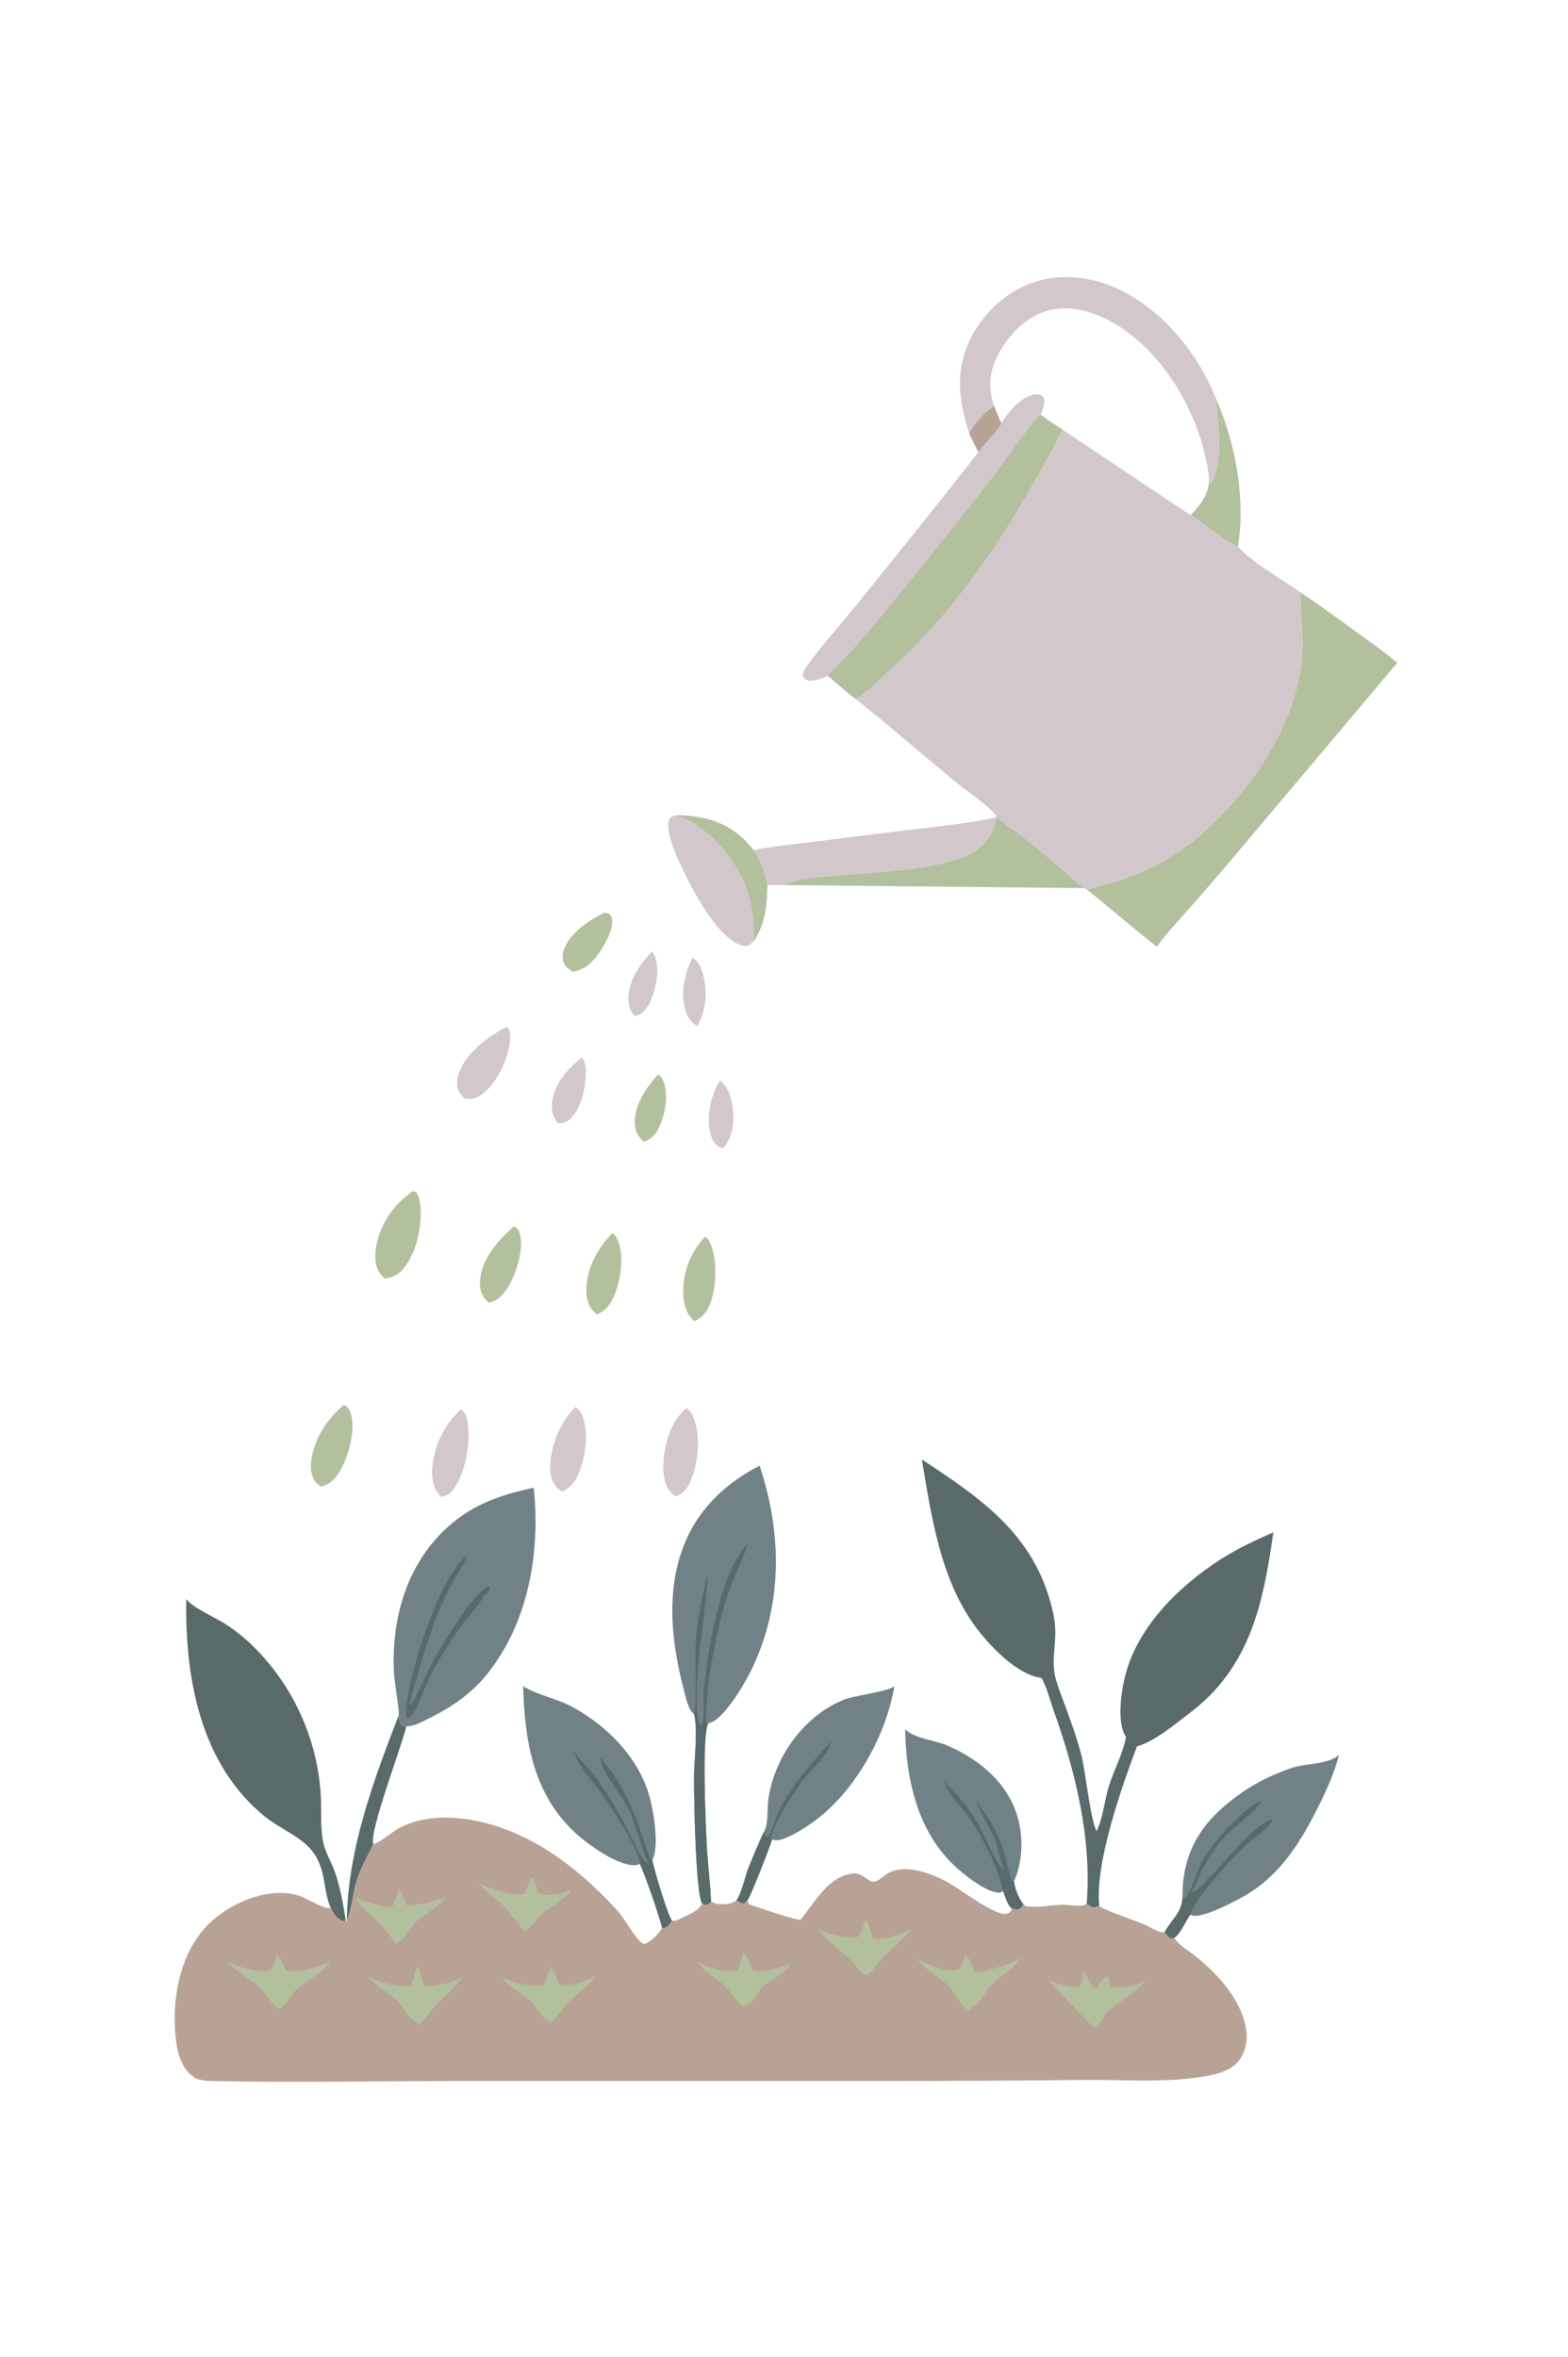 <svg width="334" height="502" viewBox="0 0 334 502" fill="none" xmlns="http://www.w3.org/2000/svg">
<path d="M147.45 204.017C147.554 204.067 147.658 204.116 147.758 204.172C148.817 204.771 149.38 206.213 149.704 207.335C150.768 211.029 150.42 215.194 148.537 218.534C147.307 217.797 146.59 216.82 146.116 215.487C144.8 211.785 145.814 207.434 147.45 204.017Z" fill="#D2C7CA"/>
<path d="M138.876 202.648C139.293 203.016 139.477 203.463 139.633 203.993C140.527 207.026 139.647 211.269 138.157 213.982C137.422 215.318 136.698 215.995 135.225 216.428C134.281 215.399 133.884 214.266 133.857 212.882C133.78 208.963 136.265 205.332 138.876 202.648Z" fill="#D2C7CA"/>
<path d="M153.344 230.073C153.379 230.101 153.415 230.127 153.449 230.155C155.276 231.71 155.937 234.157 156.123 236.47C156.365 239.487 156.033 242.155 154.048 244.508C153.667 244.429 153.35 244.333 153.015 244.127C152.064 243.543 151.58 242.43 151.328 241.382C150.456 237.747 151.393 233.202 153.344 230.073Z" fill="#D2C7CA"/>
<path d="M140.139 228.836C140.764 229.18 141.118 229.679 141.362 230.342C142.391 233.135 141.719 237.185 140.518 239.822C139.735 241.543 138.916 242.5 137.114 243.161C135.982 242.043 135.33 241.074 135.222 239.43C134.965 235.499 137.659 231.617 140.139 228.836Z" fill="#B3C09E"/>
<path d="M123.924 225.188C124.66 225.923 124.755 227.304 124.762 228.302C124.784 231.45 123.899 235.842 121.577 238.151C120.718 239.006 120.021 239.205 118.833 239.194C117.764 237.854 117.396 236.506 117.586 234.804C118.026 230.855 120.944 227.548 123.924 225.188Z" fill="#D2C7CA"/>
<path d="M128.696 194.371C129.085 194.372 129.428 194.506 129.793 194.626C130.095 194.958 130.297 195.2 130.368 195.656C130.727 197.983 128.781 201.291 127.497 203.078C126.016 205.138 124.569 206.496 122.03 206.929C121.304 206.534 120.559 205.958 120.183 205.207C119.734 204.309 119.758 203.348 120.059 202.413C121.22 198.796 125.468 195.942 128.696 194.371Z" fill="#B3C09E"/>
<path d="M130.363 262.659C130.406 262.672 130.452 262.68 130.494 262.699C131.037 262.943 131.373 263.609 131.598 264.123C132.988 267.302 132.257 272.282 131.04 275.4C130.209 277.527 129.278 278.968 127.157 279.919C126.935 279.748 126.723 279.564 126.524 279.368C125.339 278.223 124.932 276.536 124.914 274.93C124.864 270.236 127.198 265.957 130.363 262.659Z" fill="#B3C09E"/>
<path d="M109.406 261.204C109.585 261.269 109.678 261.292 109.835 261.376C110.422 261.692 110.656 262.36 110.801 262.971C111.573 266.219 109.891 271.371 108.206 274.105C107.153 275.815 106.133 276.922 104.133 277.412C103.866 277.175 103.611 276.926 103.366 276.665C102.44 275.661 102.153 274.18 102.228 272.848C102.492 268.186 106.084 264.133 109.406 261.204Z" fill="#B3C09E"/>
<path d="M150.143 263.402C150.657 263.603 150.893 263.922 151.132 264.4C152.812 267.766 152.667 273.605 151.45 277.097C150.736 279.147 149.918 280.381 147.934 281.356C147.843 281.28 147.752 281.205 147.667 281.123C146.114 279.623 145.572 277.63 145.531 275.513C145.442 270.993 147.031 266.665 150.143 263.402Z" fill="#B3C09E"/>
<path d="M122.521 299.664C123.189 299.964 123.63 300.606 123.933 301.25C125.464 304.496 124.739 309.923 123.512 313.164C122.719 315.258 121.812 316.694 119.726 317.637C119.41 317.45 119.113 317.244 118.841 316.995C117.638 315.892 117.23 314.29 117.205 312.705C117.135 308.072 119.303 302.94 122.521 299.664Z" fill="#D2C7CA"/>
<path d="M98.131 300.171C98.222 300.222 98.316 300.27 98.405 300.325C99.183 300.811 99.464 302.014 99.598 302.873C100.271 307.196 99.194 313.6 96.616 317.117C95.865 318.142 95.218 318.563 93.958 318.768C93.871 318.682 93.787 318.594 93.705 318.504C92.312 316.964 91.946 315.03 92.054 313.002C92.072 312.699 92.097 312.397 92.128 312.095C92.161 311.794 92.2 311.493 92.246 311.193C92.293 310.893 92.346 310.595 92.407 310.298C92.468 310.001 92.536 309.705 92.611 309.411C92.686 309.117 92.768 308.825 92.857 308.535C92.947 308.245 93.043 307.958 93.145 307.672C93.248 307.387 93.358 307.104 93.475 306.824C93.591 306.544 93.714 306.267 93.844 305.993C93.974 305.719 94.11 305.448 94.253 305.181C94.396 304.913 94.545 304.649 94.7 304.389C94.856 304.128 95.017 303.872 95.185 303.619C95.353 303.367 95.527 303.119 95.707 302.875C95.886 302.63 96.072 302.391 96.263 302.155C96.454 301.92 96.651 301.69 96.854 301.464C97.056 301.238 97.264 301.018 97.477 300.802C97.69 300.586 97.907 300.376 98.131 300.171Z" fill="#D2C7CA"/>
<path d="M73.203 299.198C73.304 299.241 73.407 299.282 73.506 299.329C74.187 299.652 74.531 300.358 74.74 301.048C75.774 304.466 74.334 309.708 72.698 312.754C71.64 314.723 70.621 315.928 68.436 316.583C67.989 316.313 67.586 316.034 67.251 315.626C66.368 314.547 66.135 313.016 66.242 311.658C66.624 306.777 69.581 302.297 73.203 299.198Z" fill="#B3C09E"/>
<path d="M107.945 218.654C108.008 218.713 108.076 218.767 108.133 218.831C108.952 219.744 108.67 221.773 108.448 222.879C107.72 226.508 105.473 231.256 102.255 233.318C101.126 234.041 100.217 234.16 98.907 233.883C98.508 233.499 98.12 233.112 97.843 232.626C97.205 231.51 97.257 230.125 97.625 228.926C99.035 224.328 103.881 220.774 107.945 218.654Z" fill="#D2C7CA"/>
<path d="M146.198 299.898C147.017 300.388 147.442 301.116 147.777 301.986C149.291 305.914 148.722 311.898 146.973 315.67C146.264 317.202 145.492 318.093 143.887 318.688C143.525 318.387 143.153 318.08 142.837 317.729C141.344 316.076 141.17 313.254 141.334 311.154C141.659 306.992 142.95 302.673 146.198 299.898Z" fill="#D2C7CA"/>
<path d="M84.879 365.401C84.961 366.182 85.059 366.656 85.532 367.293C85.977 367.548 86.057 367.679 86.576 367.591C85.523 372.058 78.603 389.991 79.514 392.746C78.26 395.377 76.731 397.985 75.902 400.783C75.109 403.463 74.934 406.486 73.868 409.052C74.079 393.884 79.494 379.363 84.879 365.401Z" fill="#596A6A"/>
<path d="M87.932 253.655L88.574 253.845C89.148 254.548 89.367 255.385 89.488 256.269C90.066 260.514 88.813 266.52 86.123 269.923C84.939 271.422 83.823 272.045 81.927 272.276C81.551 271.922 81.197 271.541 80.903 271.115C79.809 269.527 79.784 267.313 80.113 265.486C81.006 260.529 83.872 256.508 87.932 253.655Z" fill="#B3C09E"/>
<path d="M259.07 84.996C263.16 94.395 265.379 106.192 263.683 116.408C259.99 114.753 257.037 111.816 253.599 109.731C255.693 107.486 257.546 105.274 257.542 102.075L257.731 102.891L257.925 102.981C260.814 98.566 259.311 90.014 259.07 84.996Z" fill="#B3C09E"/>
<path d="M212.349 173.872C214.064 175.602 216.306 176.951 218.224 178.474C221.755 181.283 225.207 184.186 228.58 187.185C229.332 187.848 230.083 188.661 230.963 189.137L166.526 188.48C167.454 188.177 168.381 187.761 169.331 187.553C179.255 185.377 202.331 186.644 209.246 179.95C210.752 178.492 212.067 176.251 212.102 174.107L212.349 173.872Z" fill="#B3C09E"/>
<path d="M143.968 173.613C149.62 173.652 154.767 174.939 158.841 179.137C159.431 179.745 159.997 180.395 160.53 181.055C162.017 183.436 162.963 185.704 163.464 188.476C163.347 192.82 163.069 196.374 160.738 200.172C160.428 200.555 160.107 200.922 159.682 201.183C159.119 201.53 158.408 201.481 157.801 201.281C153.09 199.724 148.174 190.731 146.091 186.463C144.884 183.991 141.411 177.183 142.57 174.536C142.872 173.847 143.319 173.822 143.968 173.613Z" fill="#D2C7CA"/>
<path d="M143.968 173.613C149.62 173.652 154.767 174.939 158.841 179.137C159.431 179.745 159.997 180.395 160.53 181.055C162.017 183.436 162.963 185.704 163.464 188.476C163.347 192.82 163.069 196.374 160.738 200.172C160.604 194.857 159.962 190.172 157.333 185.454C154.642 180.628 149.467 175.156 143.968 173.613Z" fill="#B3C09E"/>
<path d="M160.53 181.055C164.538 180.194 168.71 179.854 172.778 179.333C179.86 178.419 186.947 177.54 194.038 176.697C200.074 175.975 206.147 175.363 212.102 174.107C212.067 176.251 210.752 178.492 209.246 179.95C202.331 186.644 179.255 185.377 169.331 187.553C168.381 187.761 167.454 188.177 166.526 188.48L163.464 188.476C162.963 185.704 162.017 183.436 160.53 181.055Z" fill="#D2C7CA"/>
<path d="M162.682 390.165C162.734 390.066 162.791 389.972 162.839 389.87C163.716 388.066 163.381 384.847 163.711 382.798C165.144 373.892 171.387 365.303 179.831 361.927C182.077 361.032 189.244 360.254 190.511 359.074C188.693 369.826 182.011 381.713 173.081 388.109C171.49 389.246 166.939 392.256 164.95 391.857C164.751 391.815 164.67 391.772 164.466 391.697C164.057 393.148 159.845 404.002 159.267 404.584C159.03 404.855 158.766 405.09 158.5 405.336C157.728 405.345 157.497 405.071 156.893 404.656C158.035 402.996 158.603 399.966 159.342 398.034C160.38 395.378 161.493 392.755 162.682 390.165Z" fill="#718287"/>
<path d="M162.682 390.165L163.086 391.112L163.5 391.171C164.765 389.56 165.103 387.056 166.088 385.229C169.012 379.801 172.871 375.359 177.037 370.892C176.358 373.872 173.097 376.454 171.227 378.853C169.012 381.696 164.974 388.027 164.249 391.374L164.466 391.697C164.057 393.148 159.845 404.002 159.267 404.584C159.03 404.855 158.766 405.09 158.5 405.336C157.728 405.345 157.497 405.071 156.893 404.656C158.035 402.996 158.603 399.966 159.342 398.034C160.38 395.378 161.493 392.755 162.682 390.165Z" fill="#596A6A"/>
<path d="M192.798 368.235C194.721 370.222 199.044 370.562 201.621 371.65C207.781 374.245 213.579 378.732 216.123 385.092C218.056 389.926 218.106 395.776 216.03 400.577C216.068 402.09 217.044 404.424 218.033 405.561C217.604 406.143 217.495 406.385 216.819 406.679C216.388 406.617 215.96 406.578 215.549 406.424C214.675 405.934 214.039 403.672 213.66 402.705C213.415 402.907 213.182 403.051 212.852 403.054C210.06 403.071 205.111 399.038 203.114 397.129C195.302 389.655 192.991 378.654 192.798 368.235Z" fill="#718287"/>
<path d="M201.181 379.275C201.907 380.304 202.853 381.115 203.686 382.053C205.503 384.102 207.22 386.393 208.55 388.789C209.828 391.089 212.137 397.002 213.965 398.41C213.053 396.175 212.726 393.72 211.805 391.491C210.665 388.73 208.881 386.481 208.013 383.556C210.905 387.553 212.796 390.4 214.134 395.256C214.626 397.044 214.885 399.077 215.703 400.74L216.03 400.577C216.068 402.09 217.044 404.424 218.033 405.561C217.604 406.143 217.495 406.385 216.819 406.679C216.388 406.617 215.96 406.578 215.549 406.424C214.675 405.934 214.039 403.672 213.66 402.705C212.734 397.802 209.133 390.932 206.248 386.857C204.388 384.229 202.002 382.514 201.181 379.275Z" fill="#596A6A"/>
<path d="M251.88 403.849C251.853 396.998 254.021 391.302 258.86 386.422C259.362 385.926 259.876 385.442 260.402 384.971C260.929 384.501 261.468 384.044 262.018 383.602C262.568 383.16 263.129 382.732 263.702 382.321C264.274 381.907 264.856 381.508 265.449 381.125C266.042 380.741 266.644 380.374 267.256 380.023C267.868 379.67 268.488 379.333 269.117 379.013C269.746 378.695 270.383 378.392 271.028 378.105C271.673 377.817 272.324 377.547 272.983 377.294C274.1 376.853 275.242 376.412 276.415 376.147C278.78 375.611 283.534 375.497 285.222 373.666C284.305 377.399 282.683 380.964 280.986 384.399C277.303 391.854 273.008 398.933 265.753 403.348C263.633 404.639 256.25 408.542 254.02 407.934C253.82 407.878 253.741 407.832 253.536 407.744C252.709 408.875 251.227 412.107 250.108 412.679L249.549 412.833C248.821 412.63 248.518 412.042 248.098 411.457C249.498 408.757 251.949 407.176 251.88 403.849Z" fill="#718287"/>
<path d="M251.88 403.849L252.164 404.486C253.826 402.93 254.889 398.443 256.169 396.24C258.379 392.439 261.325 389.308 264.543 386.347C265.521 385.448 267.393 383.651 268.77 383.641C267.176 386.148 262.347 389.155 260.009 392.109C258.679 393.789 257.468 395.645 256.403 397.505C255.525 399.041 254.596 402.064 253.505 403.103C253.556 403.097 253.608 403.09 253.658 403.08C256.831 402.486 266.105 388.465 270.986 387.471L271.053 387.746C269.683 389.798 267.339 391.148 265.518 392.792C262.482 395.531 254.717 404.045 253.536 407.744C252.709 408.875 251.227 412.107 250.108 412.679L249.549 412.833C248.821 412.63 248.518 412.042 248.098 411.457C249.498 408.757 251.949 407.176 251.88 403.849Z" fill="#596A6A"/>
<path d="M206.464 92.306C204.417 86.088 203.461 79.95 206.035 73.67C208.403 67.893 213.119 62.964 218.909 60.591C224.762 58.192 231.416 58.648 237.174 61.102C247.263 65.403 255.056 74.968 259.07 84.996C259.311 90.014 260.814 98.566 257.924 102.981L257.731 102.891L257.542 102.075C257.345 99.578 256.788 97.051 256.09 94.65C253.047 84.192 246.136 73.589 236.376 68.327C232.377 66.171 227.387 64.846 222.917 66.219C218.332 67.627 214.792 71.388 212.611 75.546C210.642 79.301 210.47 82.449 211.725 86.459C212.245 87.69 212.72 88.973 213.317 90.167C211.955 92.502 209.989 94.103 208.461 96.257C207.704 94.998 207.104 93.629 206.464 92.306Z" fill="#D2C7CA"/>
<path d="M211.725 86.459C212.245 87.69 212.72 88.973 213.317 90.167C211.955 92.502 209.989 94.102 208.461 96.257C207.704 94.998 207.104 93.629 206.464 92.306C207.923 89.779 209.394 88.182 211.725 86.459Z" fill="#B8A295"/>
<path d="M136.254 396.897C135.927 397.074 135.67 397.198 135.293 397.214C131.509 397.361 125.044 392.684 122.29 390.083C113.534 381.817 111.75 370.607 111.436 359.097C114.681 361.071 118.678 361.705 122.063 363.571C129.357 367.591 135.938 374.222 138.289 382.376C139.205 385.553 140.521 393.263 138.956 396.073C139.177 397.701 142.315 408.182 143.155 409.045C142.756 409.578 142.273 410.418 141.57 410.539C141.348 410.578 141.228 410.555 141.017 410.535C140.651 408.591 137.197 398.619 136.254 396.897Z" fill="#718287"/>
<path d="M122.184 372.977C123.435 374.68 125.136 376.137 126.44 377.866C130.191 382.837 133.048 388.24 135.805 393.792C136.376 394.939 136.954 396.495 138.258 396.933C137.342 395.629 135.252 388.259 134.18 385.873C132.393 381.899 128.578 378.422 127.793 374.127C133.787 381.36 135.223 386.275 138.173 394.975C138.384 395.596 138.366 395.789 138.956 396.073C139.177 397.701 142.316 408.182 143.155 409.045C142.756 409.578 142.273 410.418 141.57 410.539C141.348 410.578 141.228 410.555 141.017 410.535C140.651 408.591 137.197 398.619 136.254 396.897C136.536 394.318 129.514 383.876 127.853 381.563C125.887 378.827 123.183 376.232 122.184 372.977Z" fill="#596A6A"/>
<path d="M39.675 340.507C39.701 340.546 39.726 340.582 39.754 340.618C41.16 342.458 45.928 344.478 48.077 345.883C50.201 347.275 52.322 348.955 54.108 350.756C54.361 351.009 54.611 351.264 54.859 351.521C55.106 351.78 55.351 352.042 55.593 352.305C55.835 352.569 56.074 352.835 56.309 353.103C56.545 353.373 56.779 353.644 57.008 353.917C57.238 354.191 57.465 354.468 57.689 354.747C57.913 355.026 58.134 355.307 58.352 355.59C58.569 355.875 58.784 356.162 58.996 356.449C59.207 356.737 59.415 357.028 59.62 357.322C59.825 357.616 60.027 357.911 60.226 358.208C60.424 358.506 60.619 358.806 60.811 359.106C61.003 359.409 61.192 359.713 61.377 360.018C61.562 360.325 61.744 360.634 61.923 360.943C62.101 361.253 62.276 361.565 62.448 361.881C62.62 362.195 62.788 362.51 62.952 362.826C63.117 363.144 63.278 363.464 63.436 363.787C63.593 364.107 63.748 364.429 63.898 364.754C64.049 365.079 64.196 365.405 64.339 365.734C64.483 366.061 64.622 366.39 64.758 366.721C64.894 367.053 65.027 367.385 65.156 367.718C65.285 368.052 65.41 368.387 65.531 368.725C65.653 369.06 65.77 369.398 65.884 369.738C65.998 370.078 66.109 370.419 66.215 370.761C66.322 371.101 66.424 371.443 66.523 371.787C66.622 372.131 66.718 372.477 66.809 372.823C66.9 373.17 66.988 373.517 67.072 373.866C67.155 374.212 67.235 374.561 67.311 374.912C67.387 375.26 67.46 375.611 67.528 375.964C67.597 376.315 67.661 376.667 67.722 377.02C67.782 377.373 67.839 377.726 67.892 378.079C67.945 378.434 67.994 378.789 68.039 379.144C68.084 379.497 68.125 379.852 68.162 380.209C68.2 380.565 68.233 380.921 68.262 381.278C68.582 384.873 68.143 388.563 68.796 392.109C69.2 394.299 70.493 396.338 71.253 398.427C72.496 401.839 73.11 405.486 73.666 409.065L72.803 409.048C71.557 408.398 71.067 407.529 70.455 406.329C70.421 406.247 70.386 406.169 70.353 406.091C68.844 402.424 69.466 398.58 66.936 394.769C64.627 391.295 59.628 389.465 56.389 386.828C42.631 375.631 39.395 357.335 39.675 340.507Z" fill="#596A6A"/>
<path d="M147.794 364.957C146.684 364.31 146.04 361.309 145.705 360.041C142.65 348.468 141.453 335.611 147.742 324.839C150.97 319.308 156.145 315.004 161.809 312.128C166.622 326.598 166.788 342.05 159.902 355.917C158.487 358.767 154.391 365.718 151.445 366.81C151.253 366.882 151.143 366.885 150.931 366.918C149.358 368.941 150.378 390.282 150.632 394.351C150.85 397.855 151.331 401.371 151.449 404.875C150.995 405.398 150.974 405.594 150.265 405.669L149.537 405.345C148.16 402.956 147.775 382.105 147.842 377.945C147.892 374.84 148.706 367.62 147.794 364.957Z" fill="#718287"/>
<path d="M150.753 334.974C150.57 342.344 146.949 361.571 148.995 367.055L149.355 367.346C150.333 365.953 149.719 361.741 149.906 359.924C150.787 351.377 153.287 334.974 159.301 328.663C158.324 332.173 156.52 335.288 155.313 338.7C152.898 345.53 150.055 359.528 150.488 366.689C150.624 366.767 150.777 366.885 150.931 366.918C149.358 368.941 150.378 390.282 150.632 394.351C150.85 397.855 151.331 401.371 151.449 404.875C150.995 405.398 150.974 405.594 150.265 405.669L149.537 405.345C148.16 402.956 147.775 382.105 147.842 377.945C147.892 374.84 148.706 367.62 147.794 364.957C148.491 363.79 148.033 352.142 148.207 349.629C148.559 344.54 149.64 339.919 150.753 334.974Z" fill="#596A6A"/>
<path d="M276.976 126.151C281.029 128.797 284.925 131.683 288.838 134.531C291.789 136.679 294.848 138.78 297.631 141.145L261.615 183.891C258.637 187.399 255.619 190.873 252.56 194.311C250.477 196.678 248.24 199.041 246.433 201.627C241.351 197.649 236.49 193.397 231.436 189.383C242.707 186.86 250.432 183.098 258.776 174.971C268.199 165.794 276.48 152.74 277.37 139.31C277.663 134.879 276.913 130.565 276.976 126.151Z" fill="#B3C09E"/>
<path d="M84.879 365.401C84.904 365.303 84.931 365.208 84.953 365.11C85.08 364.525 83.986 357.636 83.914 356.217C83.264 343.354 87.473 330.506 98.288 322.865C103.009 319.529 108.109 318.024 113.692 316.817C115.141 330.532 112.585 345.563 103.733 356.538C100.225 360.888 95.901 363.747 90.92 366.163C89.795 366.708 88.187 367.568 86.95 367.617C86.742 367.623 86.749 367.617 86.576 367.591C86.057 367.679 85.977 367.548 85.532 367.293C85.059 366.656 84.961 366.182 84.879 365.401Z" fill="#718287"/>
<path d="M99.229 331.34C99.432 332.418 98.124 334.006 97.563 334.935C92.209 343.772 90.013 353.322 87.098 363.081C87.635 362.809 87.896 362.46 88.196 361.947C89.486 359.747 90.393 357.266 91.586 354.998C93.526 351.312 100.1 340.085 103.565 338.056C103.919 337.85 103.93 337.876 104.32 337.968L104.31 338.556C104.045 338.958 103.815 339.363 103.367 339.579C103.274 339.625 103.179 339.664 103.086 339.706C102.268 341.648 100.192 343.68 98.911 345.409C97.188 347.728 95.573 350.119 94.067 352.583C93.064 354.256 92.077 355.976 91.26 357.75C90.166 360.126 89.224 363.372 87.589 365.381C87.244 365.803 87.218 365.882 86.685 365.934C86.415 365.352 86.431 364.823 86.476 364.195C87.026 356.345 93.394 336.458 99.229 331.34Z" fill="#596A6A"/>
<path d="M213.317 90.167C213.908 89.157 214.648 88.193 215.406 87.304C216.65 85.845 218.842 84.003 220.883 84.005C221.608 84.005 221.824 84.189 222.286 84.67C222.638 85.802 222.138 87.248 221.63 88.27C223.183 89.415 224.775 90.476 226.393 91.527C216.399 110.47 206.274 127.296 190.34 142.005C187.838 144.315 185.215 147.11 182.3 148.881C180.223 147.34 178.266 145.547 176.278 143.888C176.049 143.994 175.819 144.096 175.588 144.195C174.599 144.617 172.758 145.224 171.719 144.729C171.244 144.503 171.212 144.242 171.026 143.798C171.114 142.796 172.009 141.708 172.593 140.919C175.628 136.817 179.127 132.992 182.328 129.012C191.072 118.139 199.915 107.284 208.461 96.257C209.989 94.102 211.955 92.502 213.317 90.167Z" fill="#B3C09E"/>
<path d="M213.317 90.167C213.908 89.157 214.648 88.193 215.406 87.304C216.65 85.845 218.842 84.003 220.883 84.005C221.608 84.005 221.824 84.189 222.286 84.67C222.638 85.802 222.138 87.248 221.63 88.27C218.895 90.929 214.096 98.271 211.401 101.725C205.089 109.816 198.69 117.838 192.205 125.79C187.123 132.014 182.094 138.327 176.278 143.888C176.049 143.994 175.819 144.096 175.588 144.195C174.599 144.617 172.758 145.224 171.719 144.729C171.244 144.503 171.212 144.242 171.026 143.798C171.114 142.796 172.009 141.708 172.593 140.919C175.628 136.817 179.127 132.992 182.328 129.012C191.072 118.139 199.915 107.284 208.461 96.257C209.989 94.102 211.955 92.502 213.317 90.167Z" fill="#D2C7CA"/>
<path d="M196.36 310.804C209.618 319.468 220.954 327.401 224.403 343.841C225.431 348.74 223.991 352.309 224.611 356.224C224.958 358.407 225.931 360.613 226.684 362.692C227.967 366.231 229.304 369.774 230.255 373.425C231.38 377.745 232.056 386.52 233.558 389.972C234.944 387.324 235.257 383.481 236.138 380.569C237.189 377.095 239.242 373.428 239.835 369.895C237.953 366.996 238.738 361.169 239.426 357.93C241.765 346.913 250.845 337.997 259.964 332.098C263.529 329.791 267.361 328.029 271.233 326.314C269.077 341.563 266.28 355.106 253.337 364.865C250.121 367.29 246.071 370.777 242.186 371.905C238.944 380.497 233.183 396.832 234.16 405.888C233.813 405.999 233.413 406.149 233.05 406.172C232.334 406.221 231.972 405.764 231.484 405.329C232.579 391.384 229.032 377.105 224.37 364.064C223.593 361.888 222.99 359.319 221.851 357.319L221.563 357.276C216.456 356.508 210.546 350.246 207.603 346.171C200.259 336 198.404 322.878 196.36 310.804Z" fill="#596A6A"/>
<path d="M226.392 91.527L253.599 109.731C257.037 111.816 259.99 114.753 263.683 116.408C267.012 120.037 272.881 123.206 276.976 126.151C276.913 130.565 277.663 134.879 277.37 139.31C276.48 152.74 268.199 165.794 258.776 174.971C250.432 183.098 242.707 186.86 231.436 189.383L230.963 189.137C230.083 188.661 229.332 187.848 228.579 187.185C225.207 184.186 221.755 181.283 218.224 178.474C216.306 176.951 214.064 175.602 212.349 173.872C210.478 171.43 205.802 168.378 203.218 166.242C196.233 160.47 189.398 154.514 182.3 148.881C185.215 147.11 187.838 144.316 190.34 142.005C206.274 127.296 216.399 110.47 226.392 91.527Z" fill="#D2C7CA"/>
<path d="M79.514 392.746C79.56 392.727 79.607 392.714 79.653 392.694C81.766 391.838 83.628 389.9 85.802 388.896C92.882 385.631 101.882 387.19 108.837 390.017C116.127 392.982 122.504 397.802 128.081 403.303C129.417 404.62 130.767 405.973 131.972 407.414C133.187 408.865 135.632 413.366 137.116 413.987C138.344 413.79 139.978 412.098 140.701 411.111C140.841 410.921 140.921 410.751 141.017 410.535C141.228 410.555 141.348 410.578 141.57 410.539C142.273 410.418 142.756 409.578 143.155 409.045C143.998 409.185 144.955 408.578 145.711 408.215C146.958 407.617 149.047 406.734 149.537 405.345L150.265 405.669C150.974 405.594 150.995 405.398 151.449 404.875C152.218 405.437 152.765 405.483 153.711 405.499C154.789 405.519 156.092 405.44 156.893 404.656C157.497 405.071 157.728 405.345 158.5 405.336C158.766 405.09 159.03 404.855 159.267 404.584L159.441 405.479C160.792 406.028 169.662 408.947 170.511 408.842L170.595 408.738C173.488 405.136 176.49 399.551 181.614 398.972C183.879 398.717 184.492 400.665 186.158 400.731C186.242 400.708 186.326 400.688 186.41 400.662C187.442 400.355 188.421 399.283 189.42 398.776C192.973 396.975 197.977 398.851 201.268 400.495C203.95 401.832 212.1 408.251 214.465 407.535C214.946 407.388 215.158 407.215 215.404 406.767C215.486 406.617 215.498 406.568 215.549 406.424C215.96 406.577 216.388 406.617 216.819 406.679C217.495 406.385 217.604 406.143 218.033 405.561L218.554 405.947C220.901 406.342 223.81 405.675 226.24 405.636C227.662 405.613 229.473 405.979 230.832 405.741C230.979 405.715 231.339 405.42 231.484 405.329C231.972 405.764 232.334 406.221 233.05 406.172C233.413 406.149 233.813 405.999 234.16 405.888C235.207 406.81 242.139 409.078 244.022 409.947C244.844 410.323 246.896 411.555 247.703 411.503C247.835 411.493 247.97 411.49 248.098 411.457C248.518 412.042 248.821 412.63 249.549 412.833L250.108 412.679C251.031 414.17 252.916 415.235 254.286 416.304C259.065 420.026 263.996 425.298 265.301 431.393C265.832 433.877 265.554 436.345 264.139 438.488C262.692 440.681 259.883 441.554 257.435 442.021C249.02 443.626 239.768 442.874 231.211 442.94C215.767 443.092 200.322 443.163 184.877 443.152L96.15 443.169C79.849 443.188 63.516 443.515 47.218 443.201C45.674 443.169 42.539 443.27 41.332 442.378C41.269 442.332 41.21 442.28 41.148 442.231C41.022 442.133 40.893 442.038 40.769 441.936C38.311 439.92 37.618 436.299 37.353 433.302C36.678 425.67 38.242 416.931 43.29 410.97C47.724 405.734 56.844 401.492 63.737 403.711C65.674 404.332 68.543 406.486 70.455 406.329C71.067 407.529 71.557 408.398 72.803 409.048L73.666 409.065L73.868 409.052C74.934 406.486 75.109 403.463 75.902 400.783C76.731 397.985 78.26 395.377 79.514 392.746Z" fill="#B8A295"/>
<path d="M113.137 399.678C114.038 400.339 114.166 401.888 114.569 402.904L114.642 403.087C114.987 403.27 115.267 403.401 115.659 403.453C117.66 403.724 120.231 403.411 121.837 402.143C121.695 402.358 121.544 402.567 121.403 402.783C120.225 404.597 117.143 406.091 115.447 407.617C114.271 408.676 113.047 410.617 111.649 411.251C111.034 410.761 110.694 409.865 110.33 409.176C109.363 408.862 108.25 406.898 107.529 406.117C105.696 404.133 103.059 402.803 101.598 400.571C101.879 400.829 102.192 401.113 102.528 401.296C104.237 402.228 109.796 403.911 111.5 403.401C112.348 402.613 112.761 400.783 113.137 399.678Z" fill="#B3C09E"/>
<path d="M158.309 415.833C159.422 416.676 159.779 418.288 160.225 419.559C160.362 419.608 160.499 419.66 160.638 419.699C162.326 420.186 167.199 418.869 168.672 417.964C168.548 418.183 168.548 418.193 168.419 418.379C166.834 420.664 163.606 421.556 161.86 423.83C161.003 424.945 160.255 426.795 158.756 427.089L158.249 427.259C156.793 426.076 155.831 424.373 154.509 423.046C152.771 421.304 149.726 419.798 148.581 417.644C149.056 417.987 149.545 418.304 150.095 418.516C151.699 419.131 155.318 420.307 156.916 419.579C157.69 418.677 157.978 416.974 158.309 415.833Z" fill="#B3C09E"/>
<path d="M117.323 418.85C118.26 419.902 118.626 421.291 119.084 422.598C119.324 422.683 119.495 422.745 119.753 422.755C121.665 422.824 125.242 421.994 126.708 420.768C125.485 423.01 122.779 424.589 121.001 426.465C119.742 427.795 118.644 429.704 117.232 430.802L116.724 430.259C115.274 429.596 114.235 427.269 113.087 426.128C111.274 424.327 108.41 423.393 107.092 421.118C107.138 421.147 107.183 421.177 107.229 421.203C108.892 422.157 113.856 423.275 115.694 422.749C116.439 421.86 116.869 419.977 117.323 418.85Z" fill="#B3C09E"/>
<path d="M84.988 402.407C85.955 403.234 85.96 404.695 86.62 405.741C88.732 405.813 93.372 404.92 95.117 403.708C93.58 406.47 89.877 407.597 87.895 410.055C87.03 411.127 86.401 412.97 85.029 413.467C84.754 413.689 84.628 413.735 84.299 413.836C83.123 412.277 81.921 410.751 80.579 409.329C79.009 407.666 76.688 406.084 75.663 404.035C76.836 404.692 82.129 406.283 83.382 406.224C84.076 405.329 84.551 403.509 84.988 402.407Z" fill="#B3C09E"/>
<path d="M88.815 418.804C89.891 419.941 89.68 421.736 90.538 423.01C90.718 423.013 90.899 423.02 91.079 423.01C92.978 422.896 97.213 422.18 98.542 420.739C97.336 423.125 94.678 425.001 92.861 426.981C91.658 428.292 90.573 429.707 89.374 431.024L89.037 431.04L88.584 430.491C87.415 430.138 86.183 428.132 85.484 427.164C83.415 424.308 80.044 423.363 78.129 420.5C78.53 420.869 78.935 421.271 79.453 421.471C81.267 422.16 85.8 423.53 87.449 422.752C88.142 421.866 88.472 419.912 88.815 418.804Z" fill="#B3C09E"/>
<path d="M184.351 408.793C185.312 409.8 185.368 411.196 185.838 412.441L185.954 412.745C186.082 412.784 186.281 412.849 186.424 412.866C188.472 413.111 192.458 411.973 194.056 410.64C193.935 410.849 193.809 411.048 193.683 411.254C193.337 411.823 192.997 412.196 192.511 412.647C191.018 414.023 189.459 415.343 188.092 416.853C186.978 418.082 186.022 419.484 184.805 420.611L184.27 420.474C184.163 420.454 184.057 420.428 183.954 420.399C183.274 420.186 182.265 418.513 181.722 417.931C179.468 415.503 175.747 413.349 174.229 410.457C174.59 410.741 174.969 411.035 175.381 411.245C176.84 411.977 181.126 412.947 182.724 412.444C183.474 411.81 184.003 409.731 184.351 408.793Z" fill="#B3C09E"/>
<path d="M59.027 416.369C59.977 417.203 60.354 418.49 60.842 419.628C61.076 419.716 61.333 419.798 61.584 419.817C63.698 419.958 68.895 418.784 70.463 417.506C68.753 420.432 65.444 421.383 63.119 423.674C62.1 424.68 60.855 427.213 59.582 427.631L59.198 427.645C58.166 427.184 56.781 424.733 55.891 423.817C53.681 421.543 49.914 419.807 48.252 417.373C48.656 417.745 49.066 418.118 49.587 418.317C51.438 419.02 55.835 420.317 57.558 419.559C58.212 418.915 58.666 417.252 59.027 416.369Z" fill="#B3C09E"/>
<path d="M205.633 416.14C206.588 417.147 207.034 418.598 207.567 419.86C207.674 419.886 207.86 419.941 207.981 419.948C209.821 420.059 216.315 417.977 217.563 416.748C217.409 416.977 217.248 417.196 217.088 417.422C215.436 419.735 212.339 421.046 210.511 423.432C209.645 424.566 208.5 426.952 207.094 427.337C206.914 427.635 206.702 427.85 206.46 428.096C205.102 427.677 203.864 425.314 203.066 424.167C200.921 421.079 197.146 419.961 195.182 416.833C195.705 417.366 196.171 417.719 196.868 418C198.788 418.771 202.396 420.196 204.345 419.379C204.945 418.618 205.295 417.072 205.633 416.14Z" fill="#B3C09E"/>
<path d="M230.793 419.797C231.891 420.869 232.086 422.644 233.19 423.517C234.351 422.984 234.581 421.301 235.758 420.817C236.325 421.376 236.308 422.347 236.48 423.105C236.643 423.144 236.817 423.193 236.985 423.213C239.018 423.471 242.534 422.961 244.15 421.66C241.956 424.344 238.336 426.314 235.617 428.527C235.082 429.857 234.287 431.037 233.075 431.825C233.055 431.818 233.034 431.815 233.015 431.808C232.787 431.71 223.567 422.092 223.336 421.641C225.029 422.34 228.211 423.556 230.01 422.968C230.543 422.275 230.583 420.683 230.793 419.797Z" fill="#B3C09E"/>
</svg>
